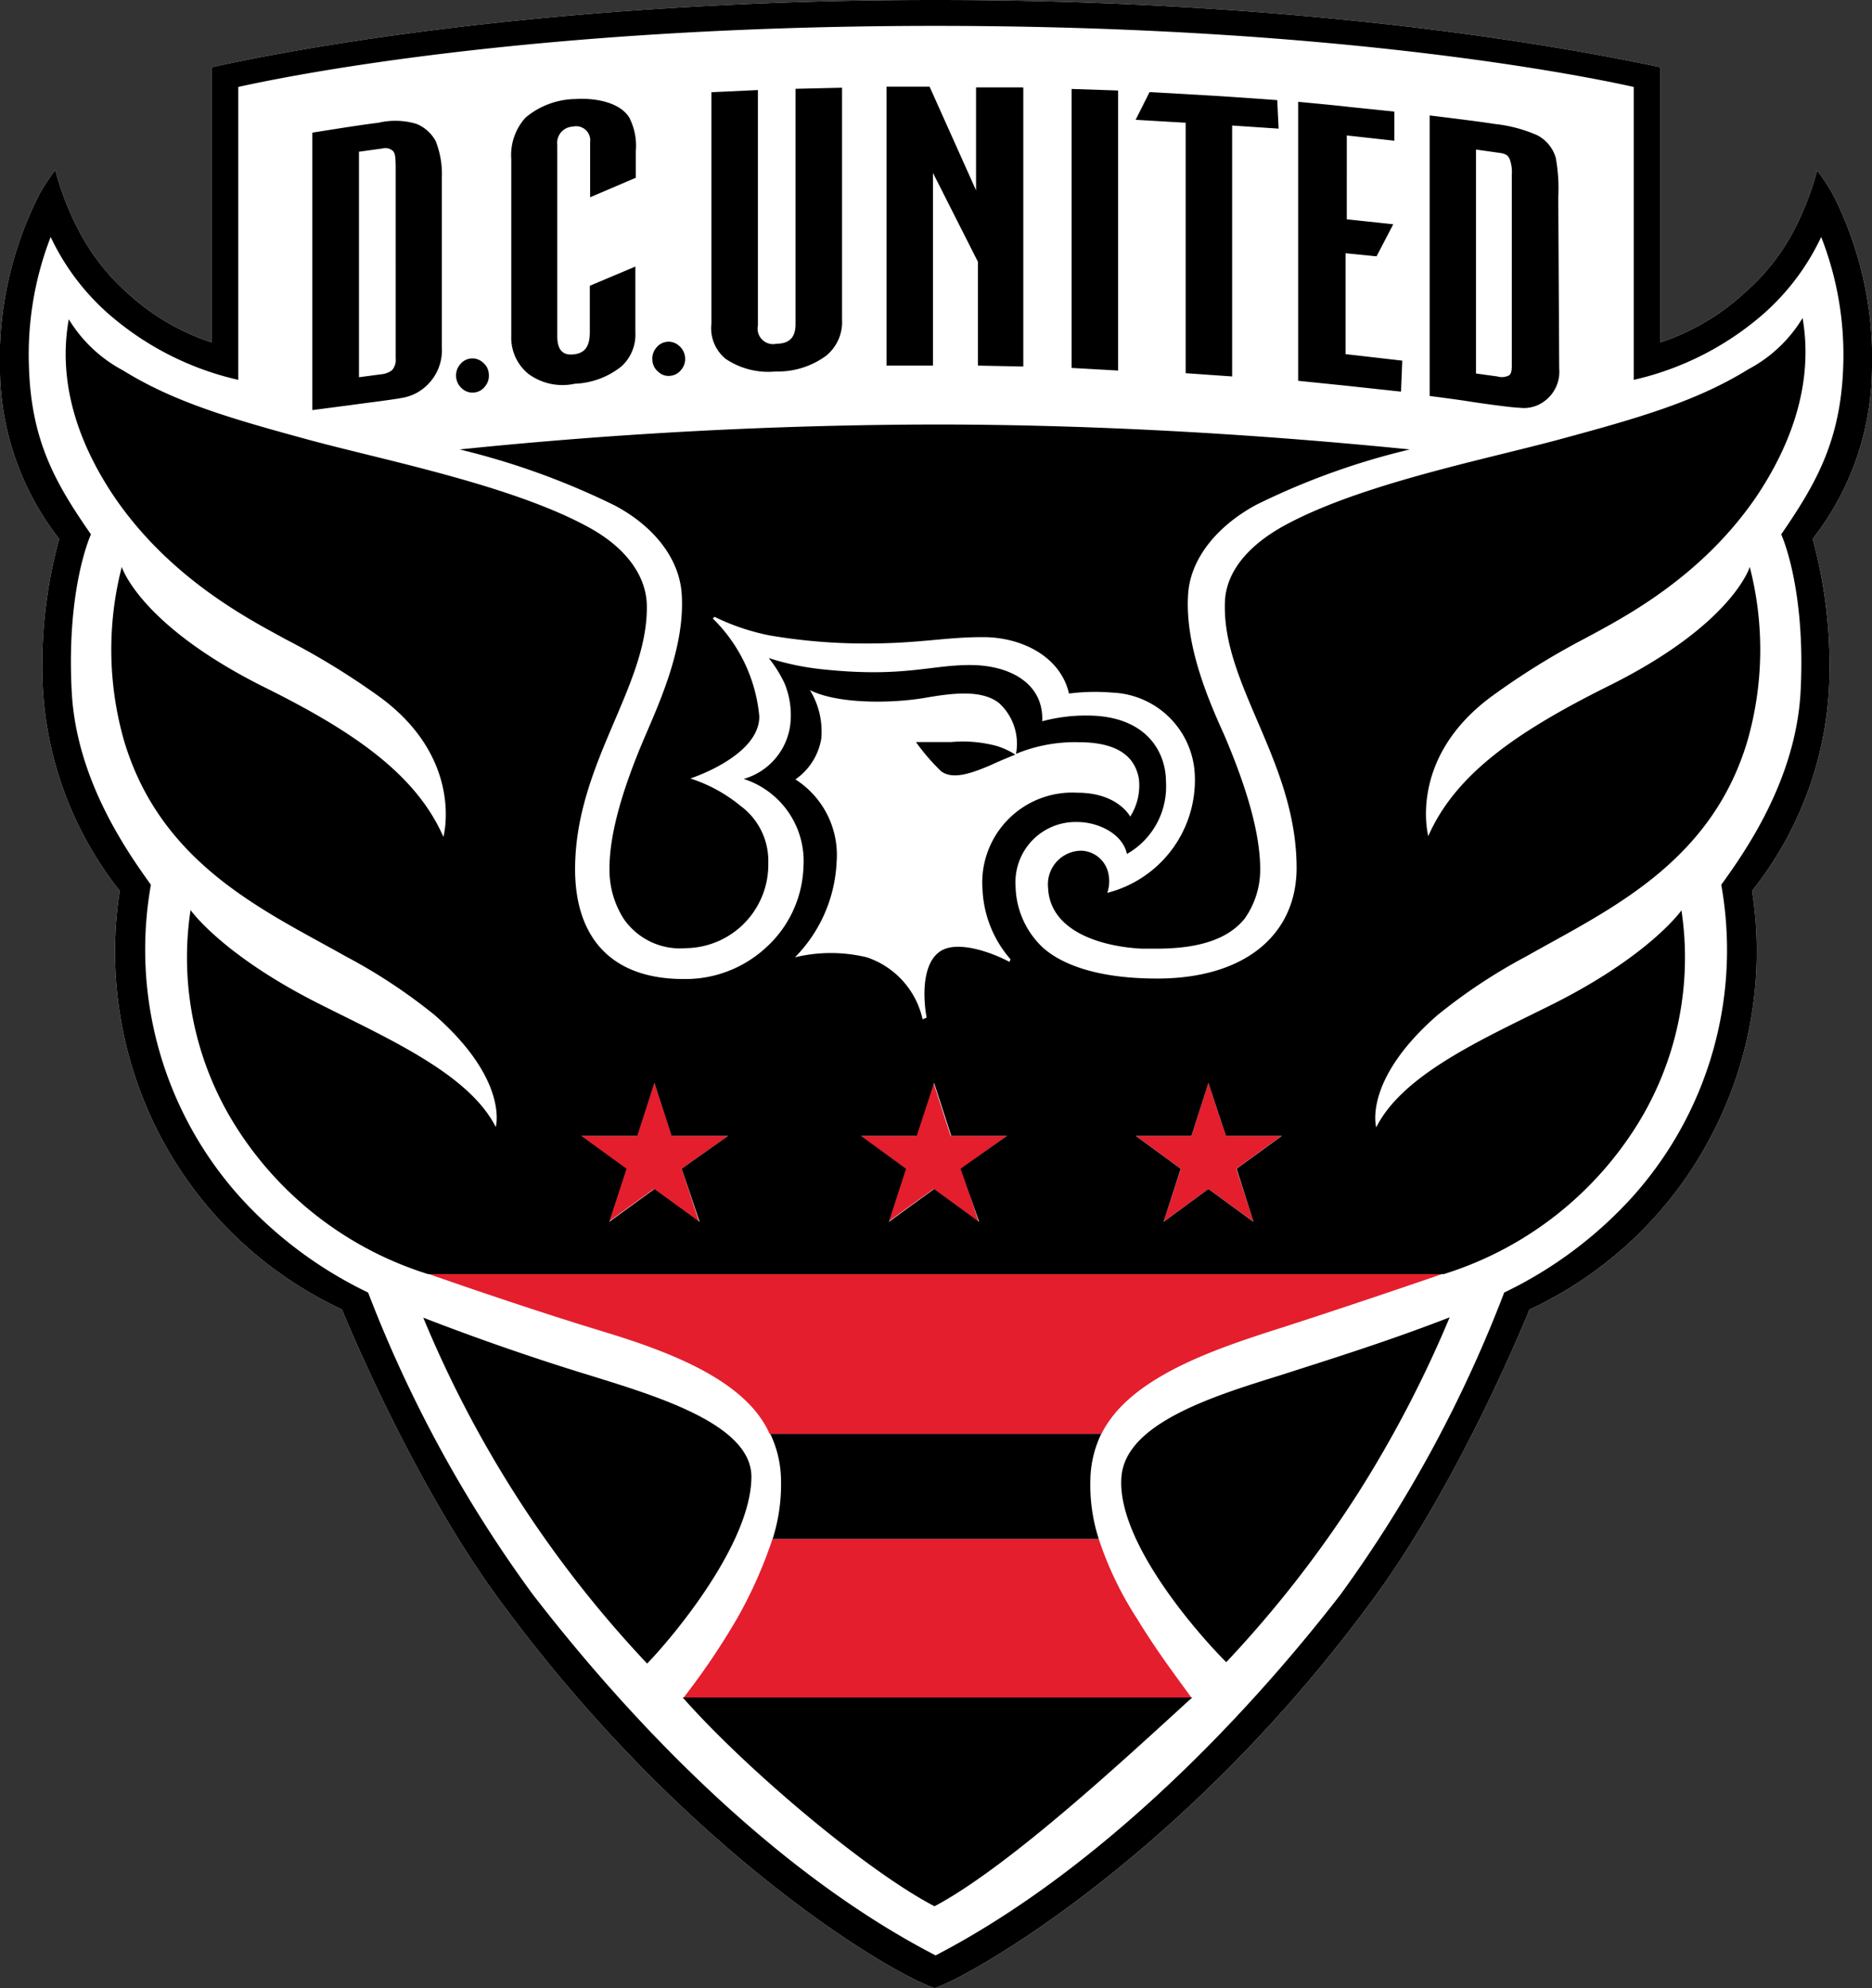 <svg xmlns="http://www.w3.org/2000/svg" viewBox="0 0 120.83 128.29"><rect x="0" y="0" width="120.83" height="128.29" fill="#333333" stroke="none"/><defs><style>.cls-1{fill:#fff;}.cls-2{fill:#e41e2d;}</style></defs><title>DCU</title><g id="Layer_2" data-name="Layer 2"><g id="Layer_1-2" data-name="Layer 1"><path class="cls-1" d="M120.82,24.09A18,18,0,0,1,117,34.77a31.23,31.23,0,0,1,1.09,8.16,23,23,0,0,1-5,14.55,25.57,25.57,0,0,1-2.37,15.29,25.28,25.28,0,0,1-12,11.73S94.4,95.28,88.76,103c-12.07,16.55-26,24.48-28.43,25.28-2.63-.84-16.14-8.66-28.26-25.28-5.64-7.73-10-18.51-10-18.51a25.34,25.34,0,0,1-12-11.73A25.65,25.65,0,0,1,7.73,57.48a23.1,23.1,0,0,1-5-14.55,30.74,30.74,0,0,1,1.09-8.16A18,18,0,0,1,0,24.09,23.46,23.46,0,0,1,2.57,12.48a13.8,13.8,0,0,1,1-1.51,18.55,18.55,0,0,0,1.64,4.14,14.12,14.12,0,0,0,3,3.78,14.85,14.85,0,0,0,5.44,3.2l0-17.75C21.78,2.55,38.23,0,60.36,0s38.42,2.55,46.82,4.34V22.09a14.9,14.9,0,0,0,5.43-3.2,14,14,0,0,0,3.05-3.78A19.14,19.14,0,0,0,117.29,11a13.87,13.87,0,0,1,1,1.51A23.38,23.38,0,0,1,120.82,24.09Z"/><path class="cls-2" d="M42.24,69.86l1.12,3.43H47L44,75.41l1.12,3.42-2.92-2.11-2.92,2.11,1.12-3.42-2.92-2.12h3.61Zm16.89,3.43h-3.6l2.92,2.12-1.12,3.42,2.92-2.11,2.91,2.11-1.11-3.42L65,73.29H61.36l-1.11-3.43Zm17.77,0H73.3l2.92,2.12L75.1,78.83,78,76.72l2.91,2.11-1.11-3.42,2.92-2.12H79.13L78,69.86ZM47.57,104.44a45.94,45.94,0,0,1-3.48,5.14H76.93c-.71-1-2.2-2.93-3.54-5.14a22.15,22.15,0,0,1-2.47-5.14H49.86A28.71,28.71,0,0,1,47.57,104.44ZM82.28,85.81c5-1.6,10.85-3.62,10.85-3.62H27.63s6.05,2.13,11.05,3.65c4.28,1.29,9.45,3.14,11,6.69H71.09C72.83,89,78,87.18,82.28,85.81Z"/><path d="M65.53,48.69a4.69,4.69,0,0,0-1.21-.56,8.4,8.4,0,0,0-2.91-.25c-1,0-2.29,0-2.29,0a13.72,13.72,0,0,0,1.62,1.88c.8.61,2.13.06,3.23-.4C64.49,49.11,65.53,48.69,65.53,48.69ZM80.34,59.27a5.46,5.46,0,0,0,1-3.2c0-2.2-.8-5.1-2.34-8.69-1-2.21-2.54-5.77-2.31-9.06.15-2.28,1.87-4.38,4.38-5.74A46.61,46.61,0,0,1,91,29c-9.08-.91-19.71-1.61-30.69-1.61A306.37,306.37,0,0,0,29.67,29a48.25,48.25,0,0,1,10,3.61C42.15,33.92,43.85,36,44,38.32c.23,3.29-1.36,6.85-2.31,9.06-1.55,3.59-2.36,6.49-2.35,8.69a5.88,5.88,0,0,0,.92,3.22,4.42,4.42,0,0,0,4,1.89,5.39,5.39,0,0,0,5.33-5.49A4.41,4.41,0,0,0,47.8,52a9.86,9.86,0,0,0-3.24-1.77s4.45-1.43,4.45-4a10.12,10.12,0,0,0-3-6.32l.11-.11A14.43,14.43,0,0,0,49.68,41a36.43,36.43,0,0,0,6.27.52c3.42,0,5-.41,7.5-.41s5,1.25,5.55,3.64a13.3,13.3,0,0,1,2.79-.06A5.55,5.55,0,0,1,77.12,50a7.51,7.51,0,0,1-5.65,7.61,2.28,2.28,0,0,0,.09-1.14,1.85,1.85,0,0,0-1.75-1.58,2.17,2.17,0,0,0-2.16,2.4c.11,2.63,3.06,3.75,6,3.92.45,0,.76,0,1.19,0C77.62,61.18,79.35,60.5,80.34,59.27Zm40.48-35.18A18,18,0,0,1,117,34.77a31.23,31.23,0,0,1,1.09,8.16,23,23,0,0,1-5,14.55,25.57,25.57,0,0,1-2.37,15.29,25.28,25.28,0,0,1-12,11.73S94.4,95.28,88.76,103c-12.07,16.55-26,24.48-28.43,25.28-2.63-.84-16.14-8.66-28.26-25.28-5.64-7.73-10-18.51-10-18.51a25.34,25.34,0,0,1-12-11.73A25.65,25.65,0,0,1,7.73,57.48a23.1,23.1,0,0,1-5-14.55,30.74,30.74,0,0,1,1.09-8.16A18,18,0,0,1,0,24.09,23.46,23.46,0,0,1,2.57,12.48a13.8,13.8,0,0,1,1-1.51,18.55,18.55,0,0,0,1.64,4.14,14.12,14.12,0,0,0,3,3.78,14.85,14.85,0,0,0,5.44,3.2l0-17.75C21.78,2.55,38.23,0,60.36,0s38.42,2.55,46.82,4.34V22.09a14.9,14.9,0,0,0,5.43-3.2,14,14,0,0,0,3.05-3.78A19.14,19.14,0,0,0,117.29,11a13.87,13.87,0,0,1,1,1.51A23.38,23.38,0,0,1,120.82,24.09Zm-3.27-8.8a15.25,15.25,0,0,1-4.27,5.42,19.19,19.19,0,0,1-7.83,3.8V5.61C102.71,5,86.74,1.67,60.38,1.67S18.12,5,15.38,5.61v18.9a19.19,19.19,0,0,1-7.83-3.8,15.28,15.28,0,0,1-4.28-5.42,21,21,0,0,0-1.4,8.41c.15,4.81,1.76,7.55,4,10.78,0,0-1.6,3.43-1.24,10.16.3,5.7,3.6,10.34,5.11,12.45a23.88,23.88,0,0,0,5.79,20.19,26.84,26.84,0,0,0,8.23,6.12,83.58,83.58,0,0,0,10.63,19.48c6.36,8.23,15.57,17.9,26,23.29,10.38-5.39,19.77-15.06,26.14-23.29A84.35,84.35,0,0,0,97.09,83.4a26.84,26.84,0,0,0,8.23-6.12,23.85,23.85,0,0,0,5.78-20.19c1.52-2.11,4.81-6.75,5.12-12.45.35-6.73-1.25-10.16-1.25-10.16,2.22-3.23,3.83-6,4-10.78A20.83,20.83,0,0,0,117.55,15.29Zm-4.61,21.29a21.39,21.39,0,0,1-.14,11.19c-2.36,8-9.11,11-14.27,13.93a35.45,35.45,0,0,0-5.77,3.82c-4.81,4.21-3.93,7.22-3.93,7.22,1.74-3.46,6.94-5.72,11.5-8,6.21-3.14,8.2-6,8.2-6a20.42,20.42,0,0,1-2.92,13.94,22.65,22.65,0,0,1-12.42,9.53H27.63a22.64,22.64,0,0,1-12.41-9.53A20.42,20.42,0,0,1,12.3,58.72s2,2.86,8.2,6c4.55,2.3,9.76,4.56,11.5,8,0,0,.87-3-3.94-7.22A35.3,35.3,0,0,0,22.3,61.7C17.14,58.79,10.38,55.81,8,47.77a21.39,21.39,0,0,1-.14-11.19S9,40.3,17,44.31C22.89,47.22,26.87,50,28.62,54c0,0,1.36-4.94-4-8.95a47.8,47.8,0,0,0-6.18-3.8c-2.25-1.24-7.35-3.81-11-9.1-2.27-3.33-3.76-7.31-3-11.55a9.07,9.07,0,0,0,3.5,3.3c3.34,2.07,7,3.12,12.11,4.51,4.85,1.31,13.15,2.94,18.05,5.67,2.21,1.23,3.62,3,3.65,5,.08,5.23-4.63,10.2-4.63,17,0,4.28,2.21,7.09,7,7.09a7.66,7.66,0,0,0,5.29-2,7.35,7.35,0,0,0,2.45-5.23A5.57,5.57,0,0,0,48,50.26a4.19,4.19,0,0,0,3-3.43,5.34,5.34,0,0,0-.38-2.78,8.41,8.41,0,0,0-1-1.59,17,17,0,0,0,3.5.73c5.13.54,6.92-.28,9.49-.28s4.77,1.19,4.66,3.63a10.82,10.82,0,0,1,2.9-.37c3.74,0,5.09,2.26,5.09,4.29a5,5,0,0,1-2.52,4.64c-.3-1.36-1.93-2.06-3.19-2.06a3.88,3.88,0,0,0-4,4.1,5.58,5.58,0,0,0,1.76,4c1,.9,3.13,2,7.38,2,5.7,0,9-2.86,9-7.14,0-6.8-4.74-11.73-4.63-17,0-2,1.41-3.71,3.68-5,4.89-2.74,13.18-4.36,18-5.67,5.13-1.39,8.77-2.44,12.12-4.51a9,9,0,0,0,3.49-3.3c.73,4.24-.76,8.22-3,11.55-3.62,5.29-8.72,7.86-11,9.1A47.39,47.39,0,0,0,96.19,45c-5.34,4-4,8.95-4,8.95,1.75-4,5.74-6.75,11.58-9.66C111.84,40.3,112.94,36.58,112.94,36.58ZM44,75.41,47,73.29H43.35l-1.11-3.42-1.11,3.42H37.52l2.92,2.12-1.12,3.43,2.92-2.12,2.92,2.12Zm18,0L65,73.29h-3.6l-1.11-3.42-1.12,3.42h-3.6l2.91,2.12-1.11,3.43,2.92-2.12,2.91,2.12Zm3.21-13.53a7.32,7.32,0,0,1-1.79-4.44,5.81,5.81,0,0,1,6.13-6.29c2.61,0,3.4,1.54,3.4,1.54a3.72,3.72,0,0,0,.56-2.44c-.29-1.66-1.69-2.36-3.9-2.36a10,10,0,0,0-3.75.64l-.28.11a3.55,3.55,0,0,0-1.09-3.27c-1.17-.93-3.18-.62-4.92-.32-2.19.35-5.55.36-7.29-.52a5.12,5.12,0,0,1,.73,3.13,4,4,0,0,1-1.67,2.63A5.79,5.79,0,0,1,54,55.62a9.35,9.35,0,0,1-2.69,6.15,9.87,9.87,0,0,1,4.64,0,5.46,5.46,0,0,1,3.6,4l.26-.11c-.24-1.3-.32-3.63,1-4.35,1.07-.57,3.05.07,4.34.75C65.21,62,65.21,61.85,65.26,61.88ZM79.82,75.41l2.92-2.12H79.13L78,69.87,76.9,73.29H73.3l2.91,2.12L75.1,78.84,78,76.72l2.91,2.12ZM38.32,88.82c-3.29-1-7-2.25-11-3.8a73.41,73.41,0,0,0,14.45,22.32c1.63-1.68,6.73-7.74,6.73-12.07C48.48,91.94,42.55,90.14,38.32,88.82Zm34.07,6.43c-.39,4.3,5.32,10.58,6.76,12a74.11,74.11,0,0,0,8.49-10.88A75.68,75.68,0,0,0,93.57,85c-4,1.55-7.61,2.67-11,3.76C78.32,90.08,72.69,91.83,72.39,95.25ZM49.72,92.52a7.1,7.1,0,0,1,.69,2.92,11.63,11.63,0,0,1-.54,3.86H70.92a11.37,11.37,0,0,1-.54-3.86,7.09,7.09,0,0,1,.7-2.92ZM60.32,123c4.9-2.6,12.63-9.83,16.63-13.47H44.07C48,114,55.86,120.68,60.32,123ZM28.52,11.44a5.75,5.75,0,0,0-.4-2.34A2.49,2.49,0,0,0,26.9,8a4.73,4.73,0,0,0-2.47-.08c-1.27.15-4.27.64-4.27.64v17.9l2.46-.32c.69-.1,2.81-.36,3.29-.46a3,3,0,0,0,1.67-.84,3.12,3.12,0,0,0,.94-2.41ZM25.3,23.89a1.36,1.36,0,0,1-.69.26l-1.44.19V9.79l1.52-.21a.72.72,0,0,1,.68.17c.15.16.16.47.17,1V23.13A1,1,0,0,1,25.3,23.89Zm75.28-11.17a11,11,0,0,0-.16-2.53,2.39,2.39,0,0,0-1.19-1.46A9.23,9.23,0,0,0,96.49,8c-1.27-.2-4.21-.55-4.21-.55V25.55s1.86.24,2.47.34,2.87.42,3.34.42a2.19,2.19,0,0,0,1.55-.39,2.35,2.35,0,0,0,1-2.14Zm-3,10.9c0,.35-.06.52-.18.6a1,1,0,0,1-.75.07l-1.38-.19V9.65l1.49.21c.45.06.58.17.69.42a2.42,2.42,0,0,1,.13,1Zm-67,1.71a1,1,0,0,0,.72-.39,1.06,1.06,0,0,0,.25-.8,1,1,0,0,0-.37-.74,1,1,0,0,0-.77-.27,1,1,0,0,0-.71.38,1.11,1.11,0,0,0,.11,1.55,1,1,0,0,0,.77.27m12.67-1.08a1,1,0,0,0,.71-.38,1.08,1.08,0,0,0,.26-.8,1.1,1.1,0,0,0-.38-.75,1,1,0,0,0-1.48.12,1.06,1.06,0,0,0-.25.8,1,1,0,0,0,.37.74.94.94,0,0,0,.77.27M37.15,6.39a5.11,5.11,0,0,0-3.23,1.2A3.59,3.59,0,0,0,33,10.26V21.71a3,3,0,0,0,1.1,2.41,3.71,3.71,0,0,0,3,.64,5.13,5.13,0,0,0,3-1.11,2.76,2.76,0,0,0,.91-2.21V17.2l-2.94,1.24v3c0,.92-.33,1.34-1,1.42-.47.06-1.1,0-1.1-1.16V9.35a1.05,1.05,0,0,1,1-1.18.91.91,0,0,1,1.12,1v3.56l2.95-1.26V9.75a4,4,0,0,0-.42-2.16C40,6.58,38.38,6.31,37.15,6.39Zm17.2-.73-3,.07V20.91c0,1.07-.62,1.26-1.23,1.27A1,1,0,0,1,48.92,21V5.81l-3,.14V20.88a2.54,2.54,0,0,0,.94,2.29,4.93,4.93,0,0,0,3.2.8,5.26,5.26,0,0,0,3.24-1,2.79,2.79,0,0,0,1.05-2.35v-15M66,5.64l-3,0v6.64L60,5.59H57.22v18h3V11.16l2.9,5.73v6.7l2.93.06v-18m6.12.19-3-.1v18l3,.17ZM90.51,23.27l-3.66-.42V16.34l2,.2,1.08-2.07-3-.32V8.74L90,9.08V7.2l-3-.31c-.74-.09-3.21-.32-3.21-.32v18l3.12.32,3.52.38ZM82.44,6.46s-3-.22-4.24-.29l-4-.23-.9,1.79,3.23.19V24.08l3,.21V8.1l3,.2Z"/></g></g></svg>